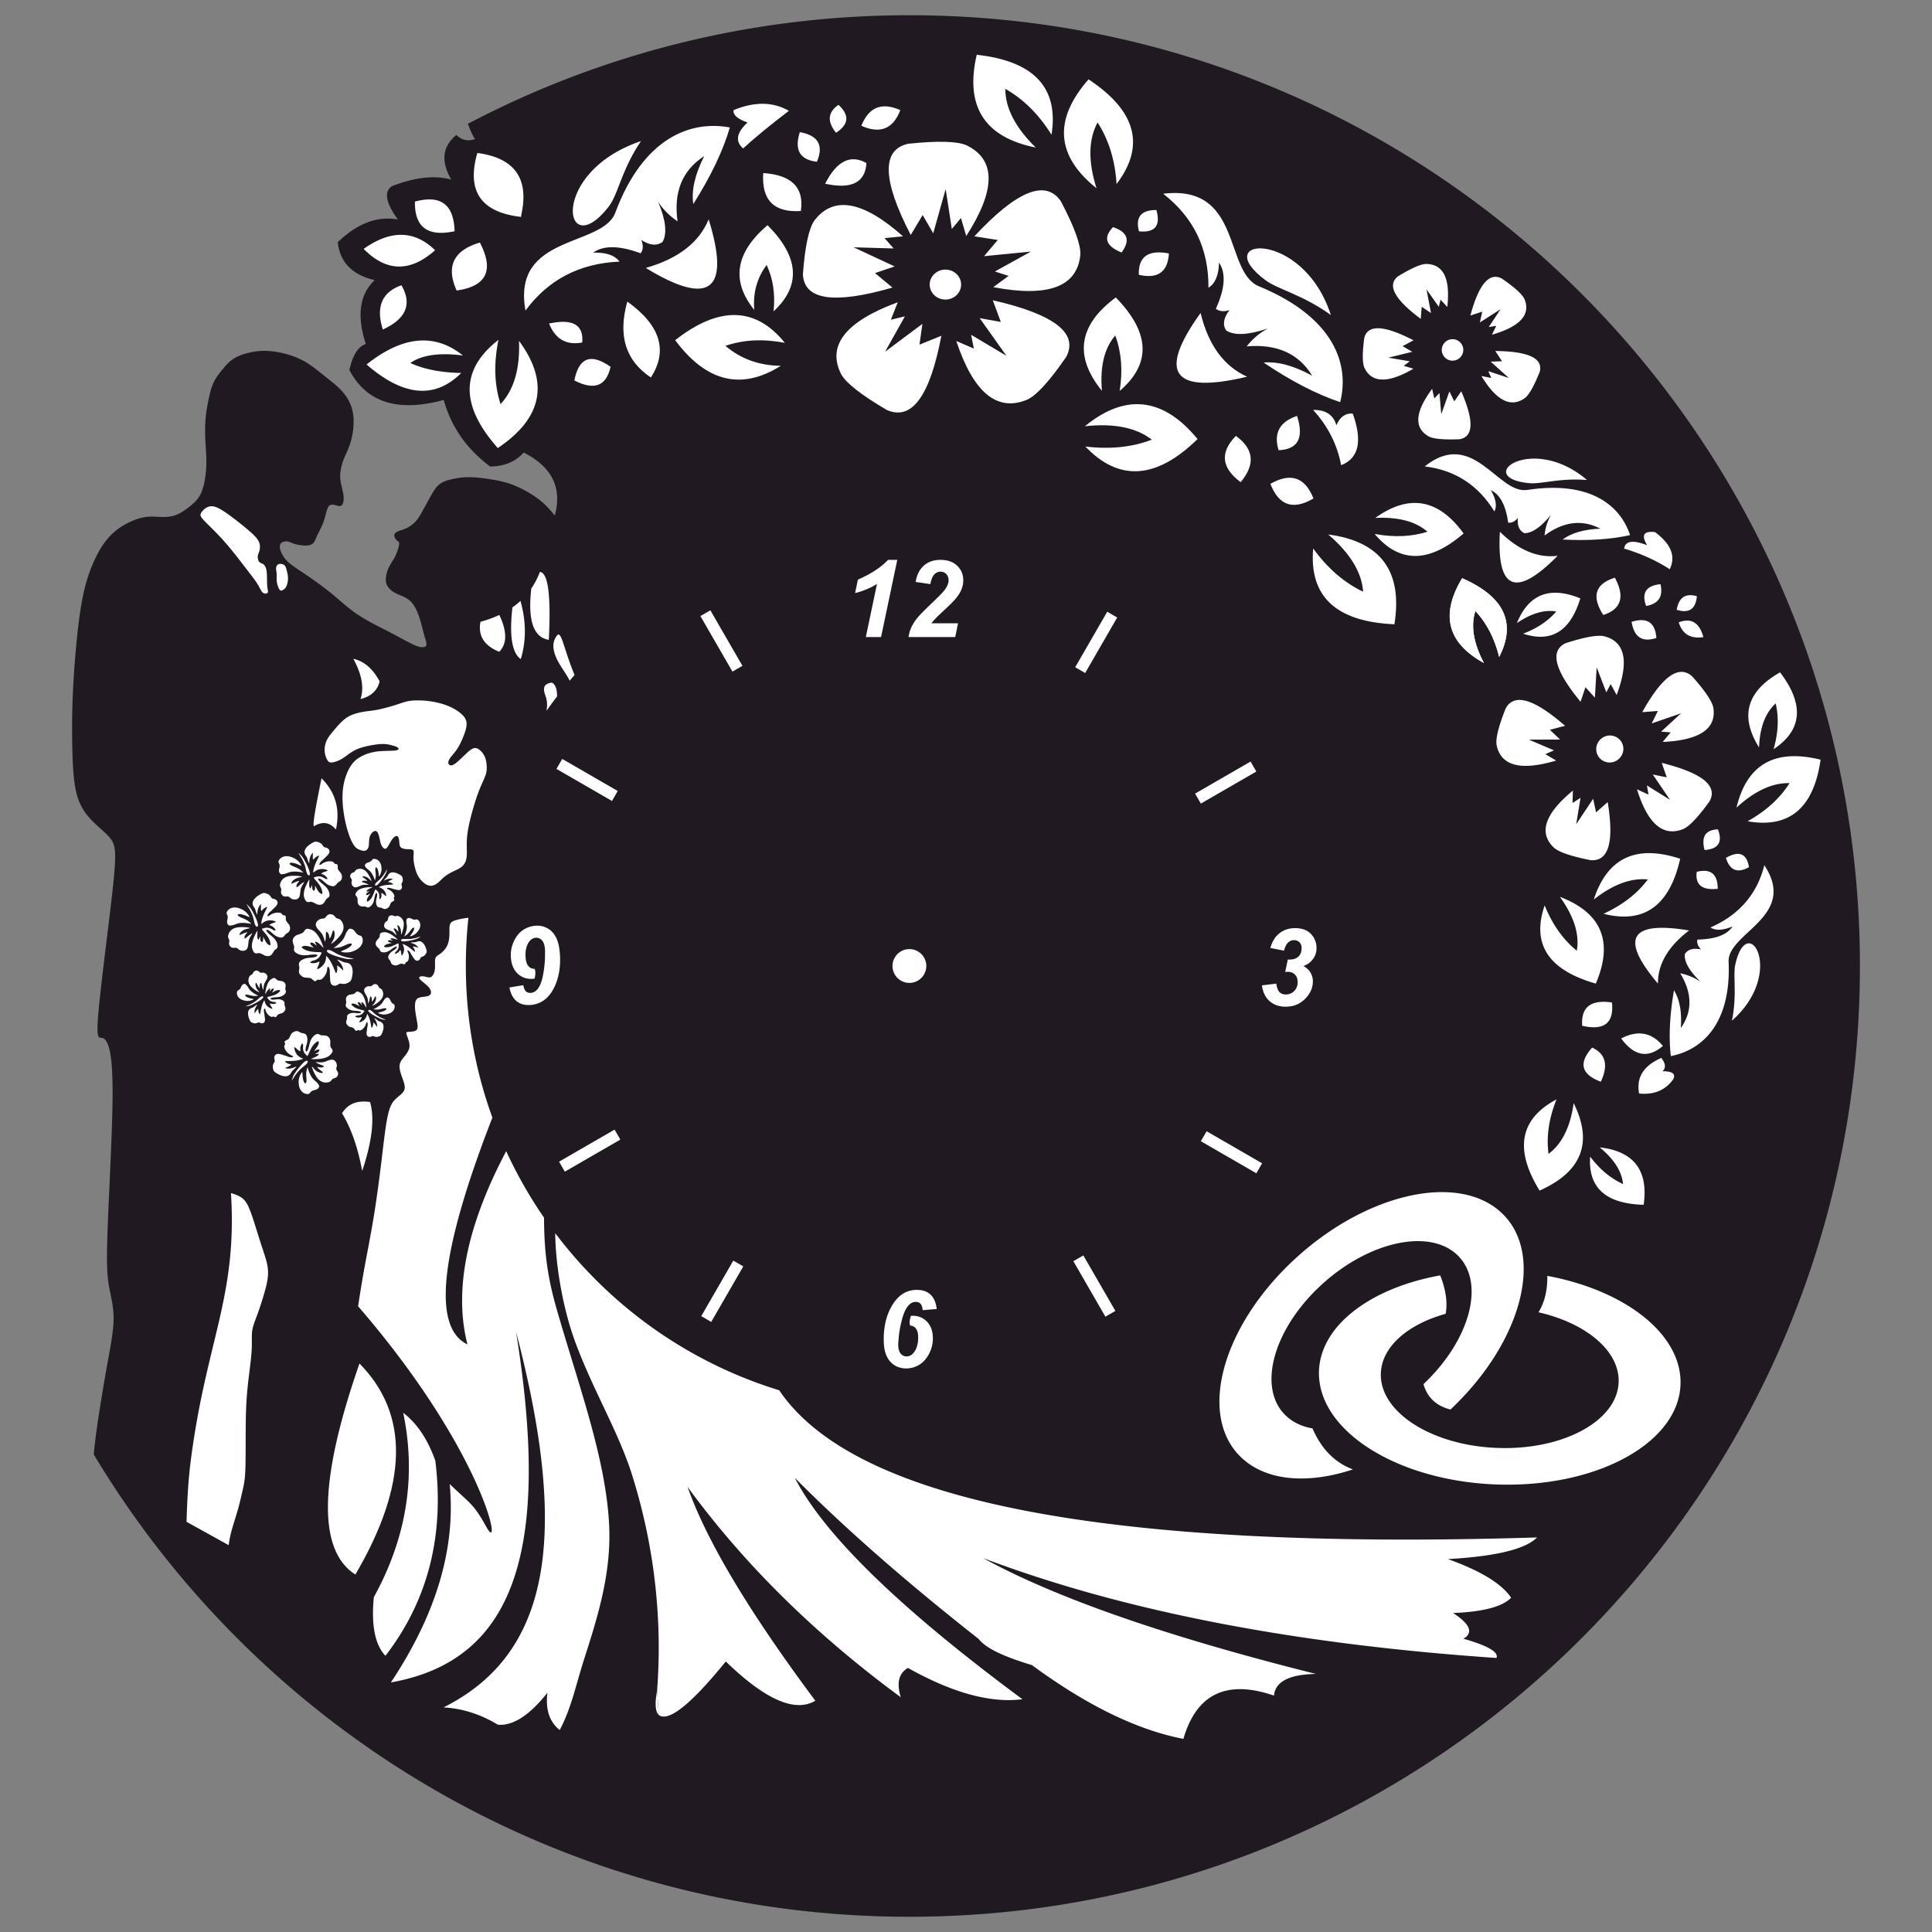 <svg width="850" height="850" version="1.0" shape-rendering="geometricPrecision" text-rendering="geometricPrecision"
  image-rendering="optimizeQuality" fill-rule="evenodd" clip-rule="evenodd" xmlns="http://www.w3.org/2000/svg">
  <rect width="100%" height="100%" fill="#808080" stroke="none"/>
  <defs>
    <style>
      svg {
        background-color: #fff;
      }

      .bg {
        fill: #fff
      }

      .fg {
        fill: #201922;
      }
    </style>
  </defs>
  <path class="fg"
    d="M205.846 54.474C263.889 23.966 329.979 6.703 400.1 6.703 631.058 6.703 818.286 193.98 818.286 425c0 231.02-187.23 418.298-418.186 418.298-152.406 0-285.77-81.55-358.857-203.404.037-.403.075-.81.115-1.217.6-6.151 1.604-12.987 2.706-19.92a983.19 983.45 0 013.508-20.601c1.202-6.64 2.405-12.89 2.405-18.16 0-5.273-1.203-9.57-2.004-14.06-.802-4.492-1.204-9.18-.652-24.704.552-15.525 2.055-41.888 2.206-57.853.15-15.964-1.053-21.53-2.206-24.214-1.153-2.685-2.255-2.49-3.207-2.636-.953-.147-1.755-.635-.752-11.767 1.003-11.13 3.81-32.904 5.388-46.28 1.578-13.378 1.929-18.357 1.904-21.872-.026-3.516-.427-5.566-2.03-7.664-1.604-2.1-4.41-4.248-7.242-7.006-2.831-2.758-5.688-6.127-7.317-11.424-1.63-5.297-2.03-12.522-2.23-20.627-.2-8.103-.2-17.087.376-28.022.577-10.936 1.73-23.825 3.108-32.953 1.379-9.13 2.98-14.5 4.836-19.162 1.854-4.663 3.96-8.617 6.365-11.717a27.617 27.624 0 018.094-7.08c2.982-1.732 6.24-2.953 8.996-3.416 2.757-.464 5.012-.172 7.092-.1 2.079.074 3.984-.073 5.613-.511 1.629-.44 2.98-1.171 4.335-2.05a34.657 34.666 0 004.01-3.052c1.302-1.148 2.554-2.417 3.507-4.272.952-1.856 1.603-4.295 2.029-6.932a49.14 49.14 0 00.602-8.13c-.026-2.66-.276-5.15-.427-8.201-.15-3.051-.2-6.664.05-9.862.25-3.198.802-5.981 1.353-8.641.552-2.662 1.103-5.2 2.23-7.543 1.129-2.344 2.832-4.492 4.41-6.346 1.58-1.856 3.034-3.418 5.314-4.64 2.28-1.22 5.387-2.097 8.119-2.538 2.73-.44 5.087-.44 7.543-.195 2.456.244 5.01.733 7.693 1.563 2.68.83 5.488 2 8.22 3.71 2.73 1.709 5.387 3.954 8.044 6.079 2.656 2.124 5.312 4.125 7.368 6.469 2.054 2.343 3.508 5.028 4.235 7.81.727 2.784.727 5.664.476 8.25-.25 2.589-.752 4.884-1.43 6.935-.676 2.05-1.528 3.857-2.18 5.32-.651 1.465-1.101 2.588-1.477 4.077-.376 1.49-.676 3.345-.676 4.907 0 1.562.3 2.83.626 4.222.326 1.392.677 2.905.827 4.126.15 1.22.1 2.147-.075 2.88-.175.733-.476 1.27-.852 1.538s-.827.268-1.43.147c-.6-.123-1.351-.367-1.98-.464-.625-.098-1.126-.048-1.502.099-.376.146-.626.39-.902.927s-.576 1.366-.927 2.636c-.35 1.27-.752 2.978-1.478 4.784-.726 1.807-1.78 3.71-2.456 5.15-.677 1.44-.978 2.417-1.604 3.126-.627.707-1.578 1.147-3.132 1.195-1.555.049-3.71-.292-5.087-.683-1.38-.39-1.98-.83-2.732-1.025a4.16 4.161 0 00-2.38.122c-.728.268-1.278.757-1.43 1.562-.15.806.1 1.929.678 3.222.577 1.293 1.478 2.759 3.257 4.32 1.779 1.56 4.435 3.223 7.818 5.518 3.383 2.294 7.493 5.224 11.202 8.275 3.708 3.05 7.016 6.225 11.3 9.08 4.286 2.856 9.548 5.395 14.009 7.714 4.46 2.32 8.119 4.418 10.525 5.517 2.405 1.099 3.558 1.196 4.386 1.074.827-.122 1.327-.463 1.302-1.366-.026-.903-.577-2.368-1.128-4.395-.551-2.025-1.102-4.613-1.93-7.127-.827-2.514-1.93-4.956-3.283-6.566-1.352-1.612-2.957-2.392-4.41-3.028-1.453-.635-2.757-1.123-3.91-1.88-1.152-.757-2.154-1.782-2.68-2.832-.526-1.05-.576-2.123-.501-3.172a11.942 11.945 0 01.652-3.15c.375-1.074.927-2.196 1.554-3.246.626-1.05 1.327-2.027 1.929-3.27.602-1.246 1.102-2.76 1.404-3.858.3-1.098.4-1.781.2-2.222-.2-.44-.702-.635-1.077-.976-.376-.342-.627-.83-.803-1.27-.175-.44-.275-.83-.1-1.27.176-.438.627-.926 1.605-1.341.977-.415 2.48-.756 3.91-1.465 1.427-.707 2.78-1.782 3.783-2.856 1.002-1.074 1.654-2.148 2.38-3.417a234.311 234.373 0 002.406-4.345c.877-1.612 1.83-3.37 2.757-4.907.927-1.538 1.828-2.856 3.107-3.808 1.278-.953 2.932-1.538 5.087-2.051 2.155-.512 4.81-.952 7.818-.952 3.007 0 6.365.44 9.673.977 3.308.537 6.565 1.17 10.249 2.66 3.683 1.49 7.793 3.833 10.824 6.177 3.033 2.343 4.987 4.687 6.942 7.03 3.326-12.148-1.235-21.376-13.682-27.68-3.52 3.984-8.432 6.035-14.734 6.15-10.323-7.665-17.14-17.43-20.45-29.291-20.196 5.505-34.03 1.11-41.495-13.182 1.459-6.564 3.865-10.372 7.216-11.424-4.05-12.472-2.747-21.847 3.91-28.12-9.884-2.28-15.297-7.845-16.24-16.696 8.639-8.298 17.46-11.617 26.464-9.96-5.34-7.315-6.24-12.196-2.706-14.647 10.103-3.943 18.823-4.92 26.16-2.93-4.65-8.03-3.898-14.57 2.257-19.625 2.415 2.335 5.17 2.92 8.269 1.757-.69-.608-1.758-2.828-3.204-6.66z" />
  <path class="bg"
    d="M229.552 93.516a15.3 15.3 0 00-.3 1.904c-17.665-1.986-24.08-11.36-19.246-28.12 16.087 2.13 22.603 10.867 19.546 26.216zm-47-4.815c11.342-3.09 17.156 1.257 17.443 13.036-11.826 2.545-17.64-1.799-17.442-13.036zm28.568 18.015c6.358 12.212 2.95 19.243-10.223 21.09-4.772-10.627-1.364-17.657 10.223-21.09zM160 109.497c11.877-8.43 22.35-8.234 31.424.586-10.973 9.77-21.447 9.574-31.423-.586zm16.615 16.001c4.784 8.315 2.053 14.808-8.194 19.48-3.124-9.943-.394-16.436 8.194-19.48zm3.909 34.2c5.13-3.537 12.849-4.636 23.155-3.296-12.428-9.971-26.561-8.653-42.4 3.955 16.179 14.062 30.06 15.307 41.648 3.734-8.943-.16-16.411-1.624-22.403-4.393zm39.693 18.087c-2.735-8.543-3.036-17.965-.901-28.267-16.804 13.047-16.903 28.914-.301 47.6 19.675-13.2 22.783-28.92 9.322-47.162.478 12.32-2.23 21.596-8.12 27.828zm47.662-86.998c-19.92 25.788-26.862-14.916 14.132-28.706-8.534 12.563-10.04 23.407-14.132 28.706z" />
  <path class="bg"
    d="M260.963 111.147c5.73-.15 9.587 1.167 11.578 3.954-17.536.75-31.318 7.925-41.347 21.53-6.15-33.706 33.81-27.745 39.52-43.076 12.354-33.169 33.31-40.68 50.39-37.476-3.02 10.307-8.38 21.537-16.088 33.686-.892-5.961.712-12.992 4.812-21.09-9.654 6.25-13.564 15.82-11.728 28.705-3.618-2.444-6.474-5.325-8.57-8.64 3.41 8.078 4.06 13.986 1.954 17.72-2.533 1.818-5.64 1.526-9.32-.877.926 2.392.826 4.345-.301 5.857-9.34-3.47-16.307-3.566-20.9-.291zm-19.396 31.195c10.424-2.245 15.285.537 14.585 8.35-6.967 1.302-11.828-1.48-14.585-8.35zm34.432-9.665c14.529 10.436 17.987 21.567 10.374 33.394-11.14-7.35-14.597-18.48-10.375-33.393zm-23.305 34.712c1.955-10.126 7.267-12.127 15.937-6.006-1.891 8.505-7.203 10.506-15.937 6.005zM311.782 96.5c9.738 31.45.516 38.578-27.665 21.384 14.258-4.068 23.478-11.197 27.665-21.384zm7.367 55.656c7.946-2.72 16.667-3.16 26.162-1.318-12.857-15.918-28.944-16.308-48.262-1.171 13.7 18.412 29.187 22.17 46.459 11.277-9.483-.108-17.602-3.038-24.357-8.787zm18.13-35.581c2.845 6.027 3.86 12.833 3.05 20.417 12.19-11.275 11.309-23.921-2.647-37.936-14.19 12.124-16.137 24.55-5.84 37.28-.621-7.445 1.192-14.031 5.438-19.76zm-1.478-40.432c12.54.83 18.053 6.397 16.539 16.696-11.845.76-17.357-4.803-16.54-16.696zM322.72 48.463c9.205-3.832 17.324-3.735 24.358.292-8.144 6.204-14.86 11.72-20.148 16.55-3.565-3.114-2.913-6.922 1.955-11.424-4.357-1.468-6.413-3.276-6.165-5.42zm29.169 9.666c8.08 1.446 10.587 5.792 7.518 13.035-7.515-.86-10.02-5.207-7.518-13.036zm16.99-12.01c4.96 4.507 4.61 8.608-1.052 12.303-3.993-4.953-3.643-9.053 1.052-12.303zm27.214 2.343c-3.136 8.262-8.85 10.557-17.14 6.884 3.268-8.236 8.982-10.53 17.14-6.884zm-33.08 32.367c11.585 2.542 17.65-.485 18.195-9.08-7.011-3.97-13.075-.944-18.194 9.08zm52.926 37.788c3.818 0 6.915 2.95 6.915 6.59 0 3.64-3.097 6.592-6.916 6.592-3.82 0-6.915-2.95-6.915-6.591 0-3.64 3.096-6.591 6.915-6.591zm-23.305 7.909c-25.743 7.428-38.873 5.475-39.392-5.858.923-12.346 2.628-20.256 5.112-23.727 8.393-10.913 21.373-8.568 38.94 7.03l-8.118.805 3.984 4.54-17.592-.512 18.043 8.422-8.646 2.93 7.669 6.37zm8.054-23.14c-12.514-24.15-12.898-37.527-1.153-40.134 13.069-1.364 21.647-1.135 25.732.686 12.95 6.306 12.899 19.607-.154 39.904l-2.341-7.9-4.008 4.788-2.713-17.534-5.467 19.442-4.656-8.03zm27.989.586c18.644-20.048 31.324-25.2 38.039-15.458 6 11.392 8.86 19.273 8.582 23.64-1.392 14.039-14.155 18.769-38.288 14.188l6.729-4.965-6.027-1.924 15.826-8.762-20.59 2.01 6.02-7.116zm8.107 28.125c27.036 6.18 37.803 14.492 32.305 24.933-7.326 10.63-13.02 16.884-17.078 18.763-13.282 5.612-23.71-2.975-31.284-25.761l7.718 3.33-1.191-6.067 15.533 9.244-11.777-16.575 9.309 1.686-3.536-9.553zm-22.627 15.635c-5.03 26.603-13.03 37.484-24.002 32.64-11.254-6.615-17.943-11.852-20.065-15.71-6.398-12.652 1.902-23.213 24.9-31.685l-3.041 7.67 6.165-1.452-8.728 15.562 16.426-12.26-1.278 9.137 9.624-3.902zm68.724-93.843c4.906 7.564 7.694 16.59 8.362 27.08 12.776-16.83 8.667-32.183-12.325-46.06-15.51 17.7-14.346 33.669 3.493 47.906-3.727-11.782-3.57-21.423.469-28.926zM442.29 39.1c7.957 4.473 14.736 11.2 20.338 20.183 3.27-20.69-7.698-32.418-32.908-35.19-5.276 22.698 3.38 36.305 25.97 40.824-8.924-8.74-13.39-17.345-13.4-25.818zm48.38 108.508c2.714 7.267 3.364 15.393 1.947 24.374 13.972-11.926 13.403-25.632-1.708-41.117-16.445 12.17-18.48 25.867-6.101 41.092-.922-10.62 1.032-18.735 5.862-24.35zm16.082 45.82c-8.651 3.333-18.4 4.338-29.241 3.012 14.79 15.553 31.25 14.458 49.377-3.28-15.165-18.367-31.697-20.244-49.6-5.629 12.738-1.396 22.56.57 29.464 5.897zm50.08-70.102c-25.65-19.028 16.34-22.972 28.687 15.256-12.431-8.963-23.27-11.24-28.686-15.256z" />
  <path class="bg"
    d="M536.327 115.531c-.145 5.58-1.7 9.264-4.662 11.054.154-17.096-6.48-30.88-19.9-41.35 34.876-4.214 26.667 34.347 42.084 40.706 33.353 13.76 39.955 34.538 35.774 50.985-10.41-3.478-21.638-9.283-33.69-17.418 6.16-.556 13.283 1.374 21.369 5.787-5.9-9.72-15.505-14.024-28.812-12.915 2.696-3.39 5.8-6.019 9.308-7.883-8.46 2.892-14.55 3.215-18.27.97-1.73-2.56-1.267-5.566 1.39-9.02-2.502.775-4.5.576-5.99-.602 4.048-8.904 4.514-15.675 1.398-20.314zm12.346 50.203c-32.752 7.822-39.575-1.522-20.468-28.033 3.422 14.084 10.245 23.429 20.468 28.034zm-4.937 26.04c7.943 5.735 8.644 12.52 2.104 20.358-8.502-6.315-9.203-13.1-2.104-20.358zm26.913-8.788c3.128 9.695.422 14.724-8.12 15.086-2.286-7.507.42-12.535 8.12-15.086zm-11.728 29.88c3.692 9.561 10.005 11.71 18.945 6.443-3.714-9.375-10.028-11.523-18.945-6.444zm36.235-30.905c4.354 12.142 2.65 19.71-5.113 22.701-1.74-9.152-5.85-17.256-12.33-24.312 5.545-.085 8.953 2.16 10.225 6.737 1.627-3.702 4.033-5.41 7.217-5.126zm4.562 78.373c-8.355-3.988-15.678-10.334-21.971-19.036-1.85 21.124 10.062 32.243 35.73 33.36 3.734-23.288-5.972-36.46-29.117-39.517 9.634 8.236 14.753 16.634 15.358 25.194zm28.297-26.394c-6.997 2.213-14.74 2.535-23.23.967 10.883 12.986 23.928 12.916 39.136-.209-11.035-15.226-23.987-17.503-38.857-6.833 10.123-.487 17.774 1.538 22.953 6.075zm21.1 34.877c4.95 5.303 8.433 12.046 10.456 20.23 7.678-15.003 2.25-26.557-16.285-34.664-9.71 16.059-6.517 28.496 9.583 37.314-4.618-8.79-5.87-16.416-3.753-22.88z" />
  <path class="bg"
    d="M649.115 268.817c4.95 5.303 8.433 12.046 10.456 20.23 7.678-15.003 2.25-26.557-16.285-34.664-9.71 16.059-6.517 28.496 9.583 37.314-4.618-8.79-5.87-16.416-3.753-22.88zm35.585.211c-3.597 4.182-8.46 7.44-14.59 9.767 12.409 4.098 20.799-1.08 25.169-15.536-13.437-5.484-22.74-1.855-27.911 10.884 6.33-4.297 12.108-6.002 17.33-5.113zm25.776-14.86c4.513 8.397 2.81 13.864-5.113 16.403-5.233-8.233-3.528-13.702 5.113-16.403zm17.666-20.066c7.078 5.258 9.233 10.7 6.465 16.33-5.836-3.794-12.527-6.82-20.073-9.08.52-3.403 3.903-3.89 10.149-1.465-2.705-4.438-1.552-6.367 3.458-5.786zm2.407 22.92c1.244 5.43-.861 8.628-6.316 9.594-2.098-5.796.007-8.994 6.315-9.593zm7.14 11.279c5.423 1.67 8.379-.333 8.872-6.006-5.017-1.41-7.974.59-8.871 6.006zm.902 5.492c1.57 5.19 5.178 7.363 10.826 6.518-1.735-6.407-5.344-8.58-10.826-6.518zm-20.748-.22c1.08 6.785 4.714 9.153 10.9 7.104-.502-6.828-4.135-9.195-10.9-7.103zM625.08 140.293c-11.608-8.635-14.94-14.883-9.993-18.74 5.866-3.566 9.98-5.373 12.343-5.424 7.614.092 10.72 6.4 9.32 18.924l-2.97-3.217-.77 3.162-5.41-7.694 1.988 10.424-4.095-2.76-.415 5.325zm21.834-1.481c3.679-13.771 8.3-19.182 13.868-16.233 5.646 3.888 8.95 6.883 9.913 8.986 2.86 6.874-1.906 12.107-14.302 15.699l1.896-3.912-3.291.533 5.186-7.84-9.096 5.823 1.027-4.746zm-4.021 33.339c5.693 13.104 5.41 20.138-.85 21.103-6.907.266-11.4-.15-13.48-1.246-6.567-3.754-6.058-10.733 1.528-20.936l.942 4.227 2.276-2.376.79 9.296 3.572-10.015 2.153 4.375 3.068-4.428zm14.988-17.72c14.605.143 21.115 3.203 19.526 9.177-2.505 6.277-4.69 10.125-6.55 11.544-6.154 4.369-12.52 1.13-19.1-9.717l4.355.845-1.327-2.981 9.065 3.005-8.003-7.188 4.977-.18-2.943-4.505zm-36.004-4.713c-12.893-6.687-20.11-7.04-21.652-1.052-.886 6.68-.862 11.076.075 13.19 3.255 6.707 10.436 6.833 21.543.38l-4.238-1.29 2.63-1.998-9.433-1.59 10.559-2.578-4.282-2.477 4.799-2.584zm17.179-.488a4.728 4.73 0 014.736 4.722 4.728 4.73 0 01-4.736 4.723 4.73 4.73 0 01-4.736-4.723 4.73 4.73 0 014.736-4.723zm33.726 63.344c-25.037-2.403 1.125-22.173 25.455-1.38-12.025-.99-20.17 1.888-25.455 1.38z" />
  <path class="bg"
    d="M655.9 215.66c2.26 3.829 2.788 6.95 1.58 9.367-7.12-11.61-17.34-18.22-30.657-19.825 21.334-17.054 32.183 12.337 45.087 10.353 27.915-4.293 41.069 7.054 45.246 19.865-8.367 1.892-18.262 2.545-29.684 1.958 3.846-2.884 9.382-4.482 16.606-4.795-8.017-4.162-16.2-3.157-24.55 3.013.353-3.39 1.3-6.43 2.839-9.117-4.385 5.4-8.284 8.1-11.698 8.099-2.228-1.025-3.19-3.245-2.89-6.661-1.33 1.544-2.737 2.222-4.223 2.034-1.08-7.664-3.63-12.428-7.655-14.292zm29.39 28.883c-18.401 18.626-26.87 15.093-25.407-10.598 8.217 8.118 16.686 11.65 25.408 10.598zm78.174 179.75c5.309-23.956 22.485 3.618-1.497 24.791 2.382-11.523.376-19.735 1.497-24.79z" />
  <path class="bg"
    d="M762.242 407.601c-4.163 1.75-7.406 1.905-9.731.46 12.654-5.566 20.56-14.7 23.717-27.405 14.957 22.591-16.256 29.737-15.705 42.45 1.192 27.506-11.881 38.94-25.424 41.52-.974-8.313-.51-17.964 1.39-28.95 2.504 4.052 3.5 9.59 2.997 16.618 5.159-7.283 5.068-15.318-.272-24.103 3.416.73 6.408 1.992 8.975 3.787-5.007-4.86-7.315-8.942-6.924-12.245 1.299-2.039 3.673-2.718 7.123-2.037-1.424-1.463-1.955-2.902-1.594-4.318 7.94-.17 13.088-2.096 15.45-5.778zm-32.811 25.146c-16.896-19.933-12.326-27.726 13.708-23.38-9.218 7.026-13.787 14.82-13.708 23.38zm-34.051-124c-11.52-13.953-13.662-22.56-6.43-25.827 8.268-2.638 13.854-3.642 16.757-3.012 9.276 2.343 11.126 10.96 5.55 25.853l-2.633-4.8-1.917 3.638-4.24-10.986-.786 13.32-4.151-4.574-2.15 6.387zm27.137 4.582c8.745-15.749 16.063-21.007 21.955-15.774 5.7 6.403 8.813 11.03 9.34 13.882 1.375 9.238-6.064 14.236-22.32 14.995l3.523-4.225-4.186-.313 8.757-8.06-12.912 4.452 2.72-5.5-6.878.543zm-15.202 39.563c2.913 17.678.396 26.19-7.55 25.537-8.523-1.698-13.885-3.52-16.086-5.468-6.867-6.51-4.092-14.89 8.326-25.136l-.152 5.44 3.514-2.235-1.904 11.588 7.456-11.19 1.28 5.974zm23.782-17.264c17.804 4.45 24.812 10.095 21.027 16.93-4.998 6.936-8.853 11-11.565 12.19-8.868 3.535-15.648-2.286-20.34-17.466l5.06 2.308-.701-4.031 10.15 6.324-7.56-11.126 6.136 1.24-2.206-6.369zm-42.54-16.302c-13.69-11.948-22.401-14.489-26.134-7.625-3.144 7.902-4.47 13.28-3.978 16.138 1.908 9.148 10.644 11.405 26.207 6.772l-4.781-2.816 3.832-1.67-11.038-4.708 13.696-.057-4.467-4.282 6.66-1.752zm21.144 4.432a5.863 5.865 0 014.33 7.16c-.805 3.186-4.05 5.15-7.245 4.384a5.863 5.865 0 01-4.33-7.158c.806-3.189 4.05-5.15 7.246-4.385zm77.616 20.786c-4.164 6.64-10.314 12.233-18.451 16.78 18.39 3.22 29.094-5.813 32.115-27.098-20.138-4.96-32.47 2.073-36.992 21.102 7.992-7.367 15.769-10.962 23.328-10.784zm-6.095-35.066c1.469 6.216 1.16 12.93-.93 20.14 12.668-8.388 13.62-19.659 2.86-33.816-14.717 8.343-17.8 19.351-9.247 33.026.345-8.78 2.784-15.23 7.318-19.35zm-56.255 77.448c-4.618 6.208-11.106 11.24-19.461 15.093 17.809 4.55 29.043-3.516 33.704-24.198-19.388-6.393-32.06-.414-38.018 17.938 8.438-6.633 16.363-9.579 23.775-8.833zm-31.242 31.351c-6.044-4.91-10.755-11.558-14.134-19.94-5.871 16.998 1.625 28.465 22.49 34.401 7.868-18.408 2.605-31.13-15.786-38.169 6.22 8.652 8.697 16.555 7.43 23.708zm-12.435 89.391c-1.02-7.602.15-15.599 3.509-23.99-16.155 8.606-18.636 21.983-7.444 40.136 18.602-8.322 23.599-21.146 14.992-38.472-1.457 10.467-5.143 17.908-11.057 22.325zm32.767 13.264c-5.46-2.486-10.28-6.51-14.46-12.075-.94 13.701 6.907 20.766 23.545 21.193 2.135-15.123-4.31-23.543-19.336-25.256 6.339 5.223 9.757 10.603 10.252 16.14zm35.884-146.959c6.082-.42 8.038-3.446 5.864-9.08-5.455.18-7.41 3.208-5.864 9.08zm9.397 3.442c1.688 5.55 5.07 6.915 10.148 4.1-.993-6.027-4.376-7.393-10.148-4.1zm-12.855 6.151c-.735 5.716 2.347 8.207 9.246 7.47-.013-6.502-3.095-8.992-9.246-7.47zm-50.37 67.738c9.674 2.213 14.034-1.205 13.08-10.252-9.327-1.357-13.687 2.06-13.08 10.252zm17.14 5.564c5.7 7.804 11.815 8.904 18.345 3.296-4.912-5.97-11.027-7.068-18.344-3.295zm22.856 18.016c-3.412 4.781-8.4 6.856-14.961 6.225-1.341-7.017 1.916-12.242 9.773-15.67 1.948 2.584 2.098 4.537.452 5.857 4.455-.013 6.034 1.182 4.735 3.59zm-35.634-13.987c5.948 2.74 7.226 7.745 3.833 15.012-8.647-3.204-9.925-8.208-3.833-15.012zm-199.367-359.12c7.046.684 9.602-2.44 7.667-9.375-6.74-.03-9.296 3.093-7.667 9.374zm-11.427-1.833c6.455 2.115 7.707 5.825 3.76 11.13-6.946-2.806-8.198-6.517-3.76-11.13zm11.352 20.944c8.35 1.906 12.76-1.22 13.23-9.374-9.055-1.738-13.466 1.386-13.23 9.374zm76.418 507.555c-4.551-.797-8.536-2.618-11.645-5.54-12.616-11.859-5.997-37.334 14.782-56.9 20.78-19.566 47.853-25.814 60.468-13.955 12.615 11.86 5.997 37.335-14.783 56.9 1.659 5.878 5.622 9.603 11.887 11.175 31.593-29.748 41.655-68.48 22.475-86.51s-60.34-8.532-91.932 21.215c-31.593 29.748-41.655 68.48-22.475 86.51 11.053 10.389 29.403 11.638 49.014 5.14-7.97-2.988-13.9-9-17.79-18.035z" />
  <path class="bg"
    d="M676.887 577.352c20.356 4.656 35.058 16.39 35.257 29.842.252 17.076-22.968 30.454-51.862 29.88-28.895-.575-52.522-14.884-52.774-31.96-.18-12.107 11.44-22.355 28.515-27.09.909-4.964.11-10.6-2.401-16.91-31.306 5.664-53.643 22.776-53.338 43.457.383 25.963 36.305 47.717 80.235 48.591 43.93.874 79.232-19.464 78.849-45.427-.318-21.54-25.098-40.183-58.618-46.409.11 6.267-1.18 11.61-3.863 16.026zM92.877 222.73c-2.004.096-3.66 1.708-4.336 2.83-.677 1.122-.375 1.758 1.378 3.59 1.754 1.83 4.962 4.856 7.994 8.2 3.032 3.344 5.89 7.006 7.819 9.497 1.93 2.49 2.932 3.808 4.134 5.37 1.203 1.562 2.606 3.37 3.558 4.955.953 1.586 1.453 2.953 2.206 3.564.752.61 1.754.463 2.105.072.35-.39.05-1.025-.1-2.22-.15-1.197-.15-2.955-.175-4.444-.026-1.489-.075-2.71-.326-3.71-.25-1-.703-1.782-1.278-2.197-.577-.415-1.28-.463-1.754-.976-.476-.513-.727-1.49-.702-2.294.025-.806.325-1.44.55-2.076a6.617 6.619 0 00.402-2.148c.026-.878-.074-2.002-1.002-3.369-.928-1.367-2.681-2.978-5.112-5.004-2.43-2.026-5.538-4.467-8.27-6.396-2.73-1.928-5.086-3.344-7.091-3.246zm29.707 25.47c.69-.256 1.742-.11 2.38.343.64.452.865 1.208 1.14 2.245.277 1.037.603 2.356.603 3.686s-.326 2.673-.74 3.527c-.413.855-.915 1.221-1.353 1.49-.438.268-.814.44-1.153.305-.338-.135-.64-.574-.94-1.27a10.543 10.545 0 01-.727-2.525c-.126-.88-.075-1.684-.062-2.417a12.83 12.834 0 00-.1-2.014c-.088-.622-.24-1.208-.152-1.83.088-.623.413-1.28 1.103-1.538zM100.62 679.81c.4-3.516 1.303-6.64 2.106-9.277.8-2.637 1.503-4.785 2.204-7.372.702-2.588 1.404-5.615 1.955-8.105.55-2.49.952-4.443 1.103-9.667.15-5.223.05-13.718.15-20.26.1-6.54.4-11.13.952-16.159.55-5.028 1.353-10.497 1.604-14.5.25-4.003-.05-6.542.25-8.836.3-2.294 1.203-4.345 2.305-7.372a146.23 146.27 0 003.358-10.497c.952-3.466 1.554-6.394 1.253-9.47-.3-3.077-1.504-6.298-2.857-10.449-1.354-4.15-2.857-9.226-4.11-12.888-1.254-3.66-2.256-5.907-3.76-7.347-1.503-1.44-3.507-2.076-5.51-2.71 2.848 46.114-10.995 64.957-17.773 118.337-1.067 8.41-1.506 17.164-1.77 26.295l15.449 8.562 3.09 1.712zm66.404-380.018c-2.968-5.563-6.827-8.883-11.577-9.96 3.762 6.875 4.813 12.783 3.157 17.722 4.626-1.143 7.433-3.73 8.42-7.762zm52.652-29.244c3.454 7.263 3.446 12.667-.03 16.21-6.658-2.686-9.415-7.08-8.27-13.182 2.999-.822 5.766-1.832 8.3-3.028zm9.313-6.168a34.381 34.39 0 01-3.544 2.84c-1.42 12.478-.194 20.064 3.675 22.76 2.449-8.003 2.405-16.536-.13-25.602zm8.55-12.773c3.612.403 4.915 10.362 3.91 29.878-6.744-1.017-9.311-8.543-7.702-22.578a34.064 34.073 0 003.79-7.3zm-83.118 79.456c-1.43.95-2.831 2.123-4.235 2.93-1.404.805-2.807 1.244-3.81 1.415-1.001.17-1.603.073-2.205-.781-.601-.854-1.202-2.465-1.328-4.101-.126-1.636.226-3.295.852-4.687.626-1.391 1.53-2.515 2.807-4.052 1.277-1.538 2.932-3.49 4.485-4.86 1.553-1.365 3.007-2.147 4.71-2.733 1.705-.586 3.66-.976 5.389-1.22 1.728-.245 3.232-.342 5.638-.855 2.405-.512 5.713-1.44 8.045-2.197 2.33-.756 3.684-1.342 5.913-1.61s5.338-.22 8.395.195c3.057.415 6.064 1.197 8.67 2.343 2.606 1.147 4.81 2.66 6.089 4.1 1.278 1.44 1.63 2.808 1.379 4.59-.25 1.78-1.102 3.978-1.905 5.81-.801 1.83-1.553 3.295-2.53 4.663-.978 1.366-2.181 2.636-2.858 3.66-.677 1.025-.827 1.806-.576 2.368.25.56.902.903 1.83.537.927-.366 2.13-1.44 3.107-2.344.978-.904 1.728-1.635 2.606-2.466.877-.83 1.879-1.757 2.756-2.245.878-.488 1.63-.537 2.406-.196.777.343 1.578 1.074 2.205 1.88a8.114 8.116 0 011.38 2.686c.3 1 .45 2.124.5 3.295.05 1.171 0 2.392-.55 3.978-.552 1.587-1.604 3.54-2.757 6.494-1.153 2.952-2.405 6.908-3.408 10.69-1.002 3.785-1.754 7.397-1.98 10.522-.225 3.125.075 5.76-.1 7.786-.176 2.026-.827 3.442-1.955 4.468-1.127 1.025-2.731 1.66-4.184 2.368-1.454.707-2.757 1.49-3.91 2.465-1.152.975-2.154 2.148-3.281 2.904-1.128.757-2.381 1.098-3.735.61-1.352-.488-2.806-1.806-3.784-3.198-.978-1.39-1.478-2.855-1.88-4.393-.4-1.537-.702-3.147-.702-4.564 0-1.416.3-2.636-.1-3.197-.401-.561-1.503-.464-2.631-.513-1.128-.048-2.28-.244-2.857-.83-.577-.586-.577-1.562-.677-2.563-.1-1.001-.3-2.027-.801-2.32-.502-.293-1.303.148-2.03 1.025-.726.879-1.38 2.197-1.93 3.125-.55.928-1.002 1.465-1.553 1.367-.551-.097-1.202-.83-1.604-1.758-.4-.927-.55-2.05-.826-3.197-.276-1.147-.677-2.32-1.254-2.71-.576-.39-1.328 0-1.904.586-.577.586-.978 1.366-1.18 2.27-.2.903-.2 1.929-.25 2.735-.05.805-.15 1.39-.426 1.904-.275.512-.726.95-1.403 1.05-.677.098-1.578-.147-2.38-.464-.802-.317-1.504-.708-2.306-1.83-.801-1.123-1.704-2.98-2.556-5.59-.852-2.612-1.653-5.981-2.13-9.52-.476-3.54-.626-7.25-.1-10.717.526-3.467 1.73-6.688 3.133-8.933 1.403-2.246 3.007-3.515 4.987-4.54 1.98-1.026 4.335-1.807 7.19-2.124 2.858-.317 6.216-.17 7.794-.416 1.579-.243 1.378-.878.802-1.318-.577-.44-1.53-.683-2.656-.975-1.128-.294-2.43-.635-4.711-.513-2.28.122-5.538.708-7.893 1.367-2.355.659-3.81 1.39-5.24 2.344zm-16.265 32.44c3.742-2.254 6.95-1.767 9.623 1.466 1.966-8.865-.14-16.383-6.315-22.555-2.926 14.158-4.03 21.189-3.308 21.09zm24.657 121.344c-5.73-.845-9.84.816-12.33 4.98 3.977 6.47 6.933 14.916 8.873 25.337 4.374-13.09 5.526-23.195 3.457-30.317zm127.046 269.708c4.32 3.127 14.143-4.732 29.469-23.58 17.312 16.816 30.442 22.577 39.392 17.282-29.118-39.016-47.862-70.383-56.23-94.101 24.82 33.968 56.093 64.823 93.818 92.563-1.928-6.286-.875-10.583 3.158-12.89 19.597 10.973 36.386 15.563 50.368 13.768-53.84-39.826-87.218-72.292-100.134-97.396 21.912 22.082 48.875 45.71 80.89 70.887 3.047 3.98 10.672 7.648 23.44 11.493 24.096 17.734 46.304 28.548 66.62 32.444 5.748-19.813 19.029-26.16 39.843-19.04.622-6.172 6.786-9.345 18.493-9.52-65.677-16.44-114.49-33.43-146.441-50.97 61.364 23.21 136.64 37.857 225.827 43.94 1.12-2.561-3.74-5.392-14.584-8.495 1.347-.58 2.199-1.556 2.556-2.93.312-2.337-2.043-5.12-7.067-8.347 13.262-.534 21.782-2.78 25.56-6.74-4.164-6.183-13.437-11.845-27.815-16.99 21.043-1.185 34.123-4.36 39.24-9.52-189.27 5.86-300.415-15.725-333.432-64.75-39.735-12.182-74.073-36.71-98.543-69.11.097 13.975 3.32 32.548 8.357 46.625 7.694 21.506 19.4 40.449 25.48 59.834 10.7 34.112 13.12 66.52 10.982 94.7" />
  <path class="bg"
    d="M239.364 535.737a194.962 195.014 0 01-16.662-29.269c-17.435 33.011-23.116 61.345-17.04 85.001-15.704-7.447-12.047-40.705 10.97-99.774-7.562-20.81-11.686-43.27-11.686-66.696 0-7.167.385-14.243 1.138-21.21-1.544.124-3.017.423-4.284.721-1.654.391-2.957.782-3.558 1.66-.6.88-.5 2.246-.5 3.955 0 1.71-.1 3.76-.803 5.467-.7 1.71-2.004 3.077-3.107 3.906-1.102.83-2.004 1.123-2.305 2.245-.3 1.123 0 3.077-.2 4.736-.201 1.66-.902 3.028-1.805 3.417-.902.391-2.005-.195-3.158-.342-1.153-.147-2.356.147-1.805 1.026.552.878 2.857 2.343 4.06 3.758 1.203 1.417 1.303 2.783.45 3.467-.851.683-2.655.683-3.91.927-1.252.244-1.953.733-2.304 1.757-.35 1.026-.35 2.588-.15 4.297.2 1.708.6 3.564.85 5.076.25 1.514.352 2.686-.35 3.32-.701.636-2.205.733-3.157.781-.952.05-1.354.05-1.253.733.1.684.702 2.05 1.052 3.271.35 1.22.45 2.294.15 3.37-.3 1.073-1.002 2.147-1.905 3.27-.901 1.123-2.005 2.295-2.255 3.857-.25 1.562.35 3.515 1.052 5.467.702 1.953 1.503 3.906 1.052 5.42-.451 1.513-2.154 2.587-3.608 3.905-1.453 1.318-2.656 2.881-3.66 7.274-1.001 4.395-1.803 11.62-2.756 19.53-.952 7.908-2.054 16.5-3.408 24.8-1.352 8.3-2.957 16.306-4.16 22.897-1.203 6.59-2.004 11.766-2.805 16.94 56.03 64.848 63.797 110.483 56.51 97.224-5.8-10.55-7.292-10.4-16.216-19.013 2.763 28.088-5.857 57.184-25.861 87.29 54.365-9.662 70.553-57.823 55.079-154.199 23.54 89.89 15.069 141.712-31.924 165.184 8.345.477 16.313 3.016 23.905 7.616 6.63.592 13.898-4.095 21.8-14.06-.894 7.371.91 12.84 5.413 16.403 5.173-9.74 6.96-19.412 10.952-31.837 6.034-18.78 11.997-38.04 10.742-59.419-1.702-29.017-13.254-59.983-22.985-93.782-3.905-13.559-5.582-24.715-5.6-40.37zm1.099-223.05c.083-.705.176-1.419.21-2.082a11.376 11.379 0 00-.452-3.76c-.275-.95-.576-1.585-.751-2.44-.176-.854-.225-1.928.275-2.66.5-.733 1.553-1.124 2.254-1.295.702-.17 1.053-.122 1.554.39.5.512 1.153 1.49 1.405 3.345.087.65.125 1.408.138 2.198a195.148 195.2 0 00-4.632 6.304zm12.32-15.722a121.005 121.005 0 01-1.487-3.764c-2.03-5.42-3.383-10.399-4.36-12.57-.978-2.174-1.58-1.539-2.156-.66-.576.88-1.127 2.002-1.277 3.37-.151 1.365.1 2.977.65 4.588.553 1.611 1.406 3.222 2.408 4.858 1.002 1.635 2.154 3.295 3.032 4.76.397.663.738 1.286 1.038 1.938a187.929 187.979 0 012.153-2.52z" />
  <path class="bg"
    d="M156.345 692.747c23.226-39.606 23.827-70.557 1.805-92.856-17.88 51.257-18.482 82.21-1.805 92.856z" />
  <path class="bg"
    d="M191.528 642.659c-3.377-9.48-8.088-16.508-14.133-21.092 5.813 27.88 1.503 54.927-12.93 81.14-1.175 12.379.529 20.97 5.112 25.777 18.696-24.296 26.013-52.906 21.952-85.827zm-78.322-240.28c.039-1.717.265-3.198 1.439-4.44.049-.051.04-.05.085-.09.12-.11.023-.036.14-.11-.068.478-.07 1.088-.085 1.58-.01.346 0 .965.11 1.31l.073.168c.195-.104.722-.795 1.11-1.072.225-.16 1.103-.805 1.47-.618.014.494-2.531 4.26-2.586 7.39.443-.221 1.209-1.132 2.754-1.47 1.066-.234 2.83-.06 3.646.47l-.074.093c-.15.142-.398.236-.6.312-.656.25-1.568.427-2.2 1.057.148.1.616.254.87.385.266.135.622.326.824.49.318.258.986.902 1.099 1.499-.832-.007-.876-.05-1.458-.416-.891-.563-1.93-.898-3.058-.714-.073.01-1.49.374-1.512.385-.05.462.674 1.12 1.1 1.63.793.95 1.74 2.123 2.208 3.297.116.29.904 2.58.023 2.345-.206-.055-.656-.391-.813-.51-.51-.39-1.06-1.43-1.374-2.03l-.621-1.155c0 .7.123 1.993-.46 2.33-.378-.087-.626-.514-.733-.927-.13-.495-.067-1.075-.11-1.578-.091.08-.024-.013-.123.148l-.258.594c-.082.198-.187.572-.333.722-.88-.41-.494-2.971-.45-3.991-.474.434-1.615 2.936-1.787 3.409-.45 1.23-.96 2.993-.56 4.453.155.575.556 1.402.864 1.74.627.692 1.914.256 2.053.247.43-.03 1.607.525 1.925.708.644.37 1.06.622 1.99.632 1.749.02 2.22-1.418 2.844-2.385.375-.58.958-.57 1.359-1.263.299-.518.062-1.68-.145-2.202-.548-1.375-1.421-2.171-2.303-2.924-.415-.354-2.635-2.038-2.388-2.728.523-.24 1.31.319 1.592.526 1.199.884 2.1 2.217 4.14 2.707.757.18 1.307.148 1.813-.262.253-.205.354-.258.55-.587.76-1.261 2.482-1.02 2.35-3.34-.09-1.571-.835-1.642-1.573-2.914-.218-.377-.264-.356-.273-.846-.008-.344.01-.766-.04-1.1-.144-.947-.908-.374-1.41-.867-.336-.333-.327-.751-1.37-.91-.676-.104-1.44-.012-2.08.133a5.5 5.502 0 00-1.635.652c-.568.33-.7.685-1.567.784.105-.936.7-1.582 1.364-2.104.39-.305 1.407-1.368 1.795-1.736.4-.381.763-.704 1.066-1.26.343-.63.328-1.162-.056-1.732-.665-.986-1.914-.731-2.283-1.203-.546-.701-.79-1.338-1.767-1.76-1.617-.702-2.126-.545-3.464.24-1.977 1.162-4.318 3.26-2.547 5.559.75.973.81 2.46 1.34 3.14l.032.037.035.037a.528.528 0 00.035.037z" />
  <path class="bg"
    d="M111.05 410.635c-1.528.574-2.663 2.172-3.396 2.284-.405-1.24.983-2.33 1.196-2.753-1.327.06-2.815 1.157-3.486 1.144-.055-.894 1.182-1.745 1.738-2.074 1.053-.623 2.47-.712 2.956-.92-.962-.406-3.296-.475-4.49-.404-1.528.09-2.808.413-3.715 1.208-.464.408-.79.712-1.086 1.359-1.115 2.42.357 2.39.106 3.812-.147.833-.162 1.31.31 1.934.939 1.239 1.84.587 2.848.82.36.084.554.322.77.485.134.1.18.17.305.264.815.61 2.425.82 3.306-.033.884-.856.738-2.457 1.004-3.855.158-.826.705-1.79 1.145-2.48.173-.272.375-.508.487-.793zm-.475-4.151c-.073-.257-.98-.93-1.283-1.187-1.127-.955-3.476-1.59-4.192-2.15-.214-.168-.583-.388-.51-.796.632-.471 2.132-.007 2.788.206.826.267 1.646.737 2.409.94-.287-.922-1.233-1.903-1.92-2.488-.74-.631-1.804-1.164-2.948-1.508-1.79-.536-3.806-.223-4.87 1.294-1.01 1.444.488 1.435.073 3.383-.195.918-.444 1.782.173 2.582.173.224.325.444.716.44 2.39-.015 2.77-1.116 5.54-1.166 1.28-.023 2.858.16 4.024.45zm-2.13-8.675l1.413 2.33c2.189 3.991 1.643 5.242 2.446 6.884.124.25.643 1.04 1.073.518.785-.957-2.132-6.539-3.078-7.833a8.02 8.021 0 00-.863-1.01c-.202-.2-.747-.776-.99-.89zm27.6-18.009c.04-1.716.266-3.196 1.44-4.44.047-.05.04-.048.085-.088.12-.11.023-.036.14-.11-.068.477-.07 1.088-.085 1.58-.01.345 0 .964.109 1.31l.074.167c.195-.105.723-.795 1.11-1.072.225-.16 1.103-.803 1.47-.617.014.493-2.531 4.26-2.586 7.39.443-.222 1.209-1.133 2.754-1.472 1.066-.233 2.829-.059 3.646.471l-.075.092c-.15.142-.398.236-.6.313-.656.25-1.57.426-2.2 1.056.148.1.616.254.87.384.266.135.622.327.824.49.317.258.986.902 1.099 1.5-.832-.007-.877-.05-1.458-.417-.891-.563-1.93-.898-3.058-.714-.073.011-1.49.374-1.512.385-.05.462.674 1.12 1.1 1.63.794.95 1.74 2.123 2.208 3.296.116.292.904 2.581.023 2.345-.206-.055-.657-.39-.813-.51-.51-.39-1.06-1.43-1.375-2.03l-.621-1.154c0 .7.123 1.993-.46 2.33-.378-.086-.626-.514-.734-.927-.13-.494-.066-1.075-.108-1.578-.092.08-.027-.013-.124.148l-.26.594c-.08.198-.186.572-.331.722-.88-.41-.494-2.971-.45-3.991-.473.434-1.614 2.936-1.786 3.409-.448 1.23-.96 2.993-.561 4.454.156.574.556 1.4.865 1.74.628.69 1.914.256 2.053.246.429-.028 1.607.525 1.925.708.645.37 1.06.622 1.99.632 1.749.02 2.22-1.418 2.844-2.384.375-.581.957-.57 1.359-1.264.298-.517.062-1.68-.146-2.202-.548-1.375-1.42-2.17-2.302-2.923-.415-.354-2.635-2.038-2.388-2.728.523-.242 1.31.318 1.592.526 1.198.883 2.1 2.217 4.139 2.707.758.182 1.308.147 1.814-.263.252-.205.354-.258.55-.587.76-1.261 2.482-1.02 2.35-3.34-.09-1.571-.835-1.64-1.573-2.913-.218-.38-.264-.356-.273-.846-.008-.345.01-.766-.04-1.1-.145-.948-.91-.375-1.41-.868-.336-.333-.33-.75-1.371-.91-.675-.104-1.44-.012-2.078.133a5.506 5.508 0 00-1.635.652c-.57.33-.701.685-1.567.784.105-.936.7-1.583 1.364-2.104.39-.305 1.407-1.366 1.794-1.736.4-.381.763-.703 1.067-1.26.343-.63.328-1.162-.056-1.732-.665-.985-1.916-.73-2.283-1.203-.546-.701-.79-1.338-1.768-1.76-1.616-.702-2.125-.544-3.463.24-1.977 1.163-4.318 3.263-2.547 5.56.75.973.81 2.46 1.34 3.14l.032.038.034.037a.566.566 0 00.036.037z" />
  <path class="bg"
    d="M133.89 388.058c-1.53.574-2.664 2.173-3.396 2.285-.405-1.24.982-2.33 1.196-2.754-1.327.062-2.816 1.158-3.486 1.144-.055-.892 1.182-1.745 1.738-2.074 1.053-.622 2.47-.71 2.956-.919-.962-.407-3.296-.475-4.49-.404-1.528.09-2.808.413-3.715 1.208-.465.408-.79.713-1.086 1.359-1.115 2.42.356 2.39.105 3.814-.146.833-.16 1.31.312 1.933.939 1.24 1.84.588 2.848.82.36.084.554.322.77.486.134.099.18.172.305.264.815.61 2.425.82 3.306-.034.884-.856.738-2.457 1.004-3.855.157-.826.705-1.788 1.145-2.48.172-.271.375-.508.487-.793zm-.475-4.15c-.073-.258-.98-.93-1.283-1.187-1.127-.955-3.476-1.59-4.192-2.15-.214-.169-.582-.388-.51-.797.63-.47 2.132-.006 2.788.206.826.268 1.646.737 2.409.941-.287-.923-1.233-1.903-1.92-2.488-.74-.632-1.804-1.165-2.95-1.508-1.787-.537-3.804-.223-4.867 1.294-1.012 1.444.486 1.436.072 3.382-.196.918-.444 1.783.173 2.582.173.225.325.444.716.442 2.39-.016 2.77-1.117 5.54-1.166 1.28-.023 2.858.158 4.024.45zm-2.13-8.676l1.413 2.33c2.188 3.993 1.643 5.243 2.446 6.885.124.25.643 1.042 1.073.518.785-.957-2.132-6.539-3.078-7.832a8.02 8.021 0 00-.863-1.012c-.202-.2-.747-.774-.99-.888zm37.632 12.221c1.243-.657 2.392-1.093 3.75-.793.055.012.05.008.098.022.125.037.035 0 .134.05-.37.145-.806.387-1.164.573-.252.13-.69.385-.893.596l-.09.118c.152.09.856.173 1.208.325.205.09 1.015.43 1.029.752-.348.206-4.056-.02-6.318 1.192.336.213 1.293.368 2.15 1.282.594.63 1.17 1.897 1.118 2.66l-.095-.014c-.161-.045-.327-.176-.462-.28-.442-.347-.93-.895-1.633-1.072-.013.14.064.518.072.743.01.232.014.55-.023.752-.058.32-.251 1.03-.633 1.343-.327-.567-.315-.613-.284-1.155.047-.83-.127-1.666-.71-2.36a56.065 56.08 0 00-.877-.873c-.35.15-.534.904-.728 1.396-.362.919-.825 2.029-1.477 2.815-.163.195-1.486 1.642-1.667.95-.042-.162.018-.602.04-.755.074-.501.6-1.29.904-1.742l.577-.882c-.5.28-1.375.878-1.85.617-.087-.29.12-.63.37-.867.303-.286.743-.475 1.086-.704-.094-.03 0-.022-.155-.025l-.528.06c-.173.023-.483.1-.648.061-.06-.76 1.927-1.52 2.674-1.896-.498-.148-2.743.075-3.15.146-1.057.186-2.523.542-3.408 1.396-.35.335-.78.936-.901 1.28-.244.702.58 1.401.643 1.492.19.28.265 1.3.26 1.588-.008.585-.02.97.342 1.603.683 1.195 1.9.942 2.839.98.565.024.79.424 1.445.419.49-.005 1.226-.628 1.517-.976.765-.92.986-1.83 1.173-2.728.087-.423.406-2.601.998-2.71.382.26.295 1.018.26 1.292-.155 1.165-.748 2.308-.286 3.887.172.587.416.946.91 1.126.249.09.328.137.64.14 1.206.013 1.72 1.277 3.327.262 1.087-.686.84-1.22 1.456-2.228.183-.3.149-.321.495-.523.244-.143.553-.299.77-.467.62-.476-.093-.766.06-1.302.104-.36.406-.522.104-1.294-.196-.5-.566-.98-.924-1.357a4.343 4.344 0 00-1.118-.849c-.464-.254-.77-.203-1.186-.75.71-.303 1.41-.157 2.048.086.374.142 1.539.41 1.958.525.432.12.807.237 1.326.22.587-.017.962-.24 1.216-.728.44-.844-.24-1.59-.05-2.029.285-.65.64-1.07.556-1.9-.144-1.378-.458-1.66-1.553-2.255-1.62-.879-4.055-1.63-4.991.487-.397.898-1.437 1.53-1.712 2.163l-.013.036-.013.038a.458.458 0 00-.012.04z" />
  <path class="bg"
    d="M162.152 389.283c-1.02-.81-2.616-.942-2.988-1.394.726-.77 2.058-.262 2.447-.285-.574-.877-1.951-1.45-2.208-1.91.617-.393 1.719.105 2.176.352.865.467 1.494 1.393 1.836 1.64-.093-.815-.974-2.426-1.501-3.208-.674-1-1.414-1.74-2.345-2.04-.477-.152-.825-.25-1.404-.195-2.175.21-1.568 1.196-2.685 1.592-.655.232-1.001.414-1.26.982-.512 1.13.315 1.483.549 2.26.084.277-.008.503-.04.716-.018.13-.05.191-.067.312-.112.795.38 1.972 1.343 2.23.964.258 2.052-.48 3.157-.856.654-.223 1.56-.236 2.23-.213.263.01.513.052.762.015zm2.779-1.978c.156-.15.275-1.035.338-1.343.235-1.146-.25-2.992-.133-3.702.035-.213.046-.55.366-.664.588.242.854 1.444.964 1.974.138.668.13 1.41.287 2.01.546-.562.87-1.595 1.014-2.293.157-.755.114-1.69-.097-2.604-.33-1.428-1.358-2.672-2.866-2.788-1.435-.11-.833.902-2.39 1.396-.736.234-1.453.41-1.78 1.147-.091.207-.187.397-.03.66.966 1.617 1.903 1.436 3.042 3.296.527.86 1.027 2.002 1.284 2.91zm5.356-4.902l-1.103 1.887c-1.983 3.078-3.094 3.205-3.948 4.406-.131.184-.49.85.057.934.997.15 3.826-4.054 4.374-5.211a6.18 6.18 0 00.379-.99c.062-.217.255-.815.24-1.026zm-39.898 86.79c-1.584.75-3.04 1.23-4.712.782-.068-.02-.063-.014-.12-.033-.154-.054-.043-.003-.164-.07.467-.16 1.026-.437 1.482-.65.32-.148.88-.44 1.145-.692l.12-.141c-.185-.122-1.056-.263-1.485-.472-.25-.122-1.238-.59-1.236-.992.443-.238 5.046.248 7.93-1.135-.404-.284-1.587-.53-2.603-1.714-.7-.817-1.347-2.424-1.235-3.375l.117.024c.199.065.397.236.56.376.529.455 1.106 1.164 1.97 1.423.024-.173-.05-.648-.047-.93.002-.29.014-.687.072-.936.09-.393.373-1.266.866-1.637.374.723.356.782.287 1.453-.107 1.03.063 2.08.746 2.976.044.058 1.023 1.12 1.042 1.135.443-.168.716-1.096.985-1.698.504-1.122 1.144-2.477 2-3.42.214-.234 1.945-1.963 2.13-1.09.044.204-.056.748-.093.938-.122.62-.82 1.57-1.226 2.118l-.771 1.066c.639-.32 1.763-1.018 2.339-.668.092.367-.184.778-.511 1.06-.392.338-.952.549-1.392.815.115.043 0 .028.19.04l.662-.047c.218-.02.607-.1.81-.042.03.95-2.486 1.786-3.438 2.214.613.21 3.419.057 3.929-.01 1.328-.174 3.172-.535 4.324-1.55.453-.397 1.026-1.121 1.194-1.543.344-.86-.641-1.775-.714-1.892-.222-.358-.256-1.633-.233-1.991.044-.728.083-1.204-.332-2.014-.781-1.524-2.31-1.276-3.477-1.374-.702-.06-.957-.57-1.774-.6-.61-.022-1.562.714-1.943 1.132-1.006 1.103-1.334 2.223-1.62 3.33-.133.52-.656 3.216-1.398 3.317-.46-.342-.308-1.28-.248-1.62.259-1.441 1.064-2.832.58-4.823-.18-.74-.463-1.2-1.068-1.451-.303-.126-.397-.19-.788-.21-1.5-.083-2.065-1.684-4.124-.508-1.393.795-1.116 1.473-1.94 2.693-.245.362-.204.39-.648.624-.311.164-.705.34-.987.536-.8.56.073.96-.15 1.618-.147.444-.534.629-.203 1.605.214.632.647 1.252 1.07 1.74.426.49.844.814 1.344 1.119.56.34.945.294 1.432.999-.902.337-1.764.117-2.544-.221-.456-.198-1.892-.595-2.405-.76-.53-.173-.99-.34-1.637-.35-.733-.01-1.211.247-1.557.842-.595 1.026.208 1.993-.055 2.527-.39.794-.86 1.297-.8 2.336.1 1.722.474 2.09 1.802 2.89 1.965 1.184 4.952 2.252 6.24-.331.547-1.095 1.877-1.826 2.256-2.597l.019-.044.018-.047a.574.575 0 00.018-.047z" />
  <path class="bg"
    d="M138.914 467.286c1.223 1.063 3.202 1.316 3.638 1.9-.947.917-2.576.213-3.061.22.663 1.123 2.344 1.91 2.637 2.498-.79.455-2.132-.226-2.688-.56-1.048-.627-1.778-1.815-2.19-2.14.07 1.018 1.073 3.072 1.683 4.075.782 1.282 1.66 2.244 2.8 2.666.586.217 1.01.358 1.737.321 2.72-.14 2.02-1.4 3.434-1.834.828-.253 1.27-.46 1.624-1.153.702-1.38-.305-1.864-.552-2.842-.09-.352.04-.628.09-.89.03-.16.073-.235.102-.385.185-.983-.36-2.475-1.542-2.85-1.184-.374-2.58.483-3.978.892-.826.242-1.955.207-2.787.141-.327-.025-.636-.09-.947-.06zm-3.571 2.31c-.202.18-.402 1.274-.498 1.654-.358 1.413.138 3.737-.048 4.614-.056.263-.088.682-.494.806-.718-.334-.98-1.845-1.086-2.51-.134-.839-.08-1.763-.242-2.518-.712.67-1.175 1.938-1.395 2.8-.24.931-.24 2.096-.03 3.244.327 1.796 1.535 3.4 3.406 3.628 1.78.217 1.089-1.078 3.056-1.608.927-.25 1.83-.43 2.28-1.33.125-.252.256-.484.075-.821-1.106-2.065-2.285-1.89-3.596-4.268-.606-1.1-1.161-2.548-1.43-3.692zm-6.95 5.809l1.48-2.288c2.648-3.722 4.039-3.82 5.17-5.267.174-.22.657-1.033-.017-1.166-1.233-.243-4.995 4.835-5.745 6.246a7.75 7.75 0 00-.53 1.21c-.09.267-.365 1.002-.358 1.265zm19.924-53.186c1.416 1.315 2.494 2.604 2.663 4.473.007.076.01.069.01.135.004.178.015.046-.011.194-.352-.411-.864-.87-1.268-1.25-.284-.268-.813-.722-1.184-.893l-.198-.068c-.058.235.13 1.173.072 1.689-.033.3-.148 1.484-.58 1.638-.426-.358-1.692-5.211-4.29-7.6-.145.52.05 1.816-.82 3.305-.602 1.026-2.068 2.305-3.126 2.562l-.021-.13c-.008-.225.1-.494.186-.712.28-.712.815-1.572.757-2.548-.195.042-.675.3-.975.407-.312.11-.74.252-1.028.29-.455.06-1.498.114-2.086-.242.629-.66.697-.664 1.442-.855 1.14-.291 2.199-.87 2.89-1.91a67.31 67.31 0 00.807-1.497c-.351-.385-1.447-.3-2.195-.34-1.395-.077-3.091-.198-4.43-.703-.332-.126-2.85-1.21-1.991-1.736.2-.124.82-.233 1.037-.27.71-.116 1.997.223 2.74.42l1.436.369c-.59-.522-1.77-1.393-1.617-2.112.354-.235.9-.115 1.329.108.513.266.956.75 1.41 1.095.002-.133.03-.012-.031-.21l-.307-.652c-.106-.212-.341-.576-.358-.806 1.003-.397 2.872 1.829 3.698 2.628-.011-.702-1.265-3.488-1.534-3.98-.7-1.278-1.802-3.007-3.332-3.781-.6-.306-1.596-.605-2.113-.613-1.051-.016-1.648 1.34-1.744 1.457-.297.364-1.646.892-2.038 1.01-.795.237-1.318.38-2.022 1.116-1.325 1.383-.467 2.836-.12 4.058.21.734-.237 1.192.049 2.03.212.627 1.368 1.308 1.962 1.532 1.568.592 2.892.49 4.187.349.608-.067 3.689-.581 4.085.133-.188.599-1.25.809-1.635.879-1.64.296-3.44.02-5.377 1.282-.721.469-1.103.935-1.136 1.646-.017.356-.048.477.08.88.494 1.55-.997 2.746 1.057 4.378 1.39 1.103 2.007.56 3.63.923.484.107.498.055.919.414.295.252.636.583.956.792.907.593.996-.446 1.787-.477.53-.02.878.3 1.792-.415.593-.462 1.088-1.141 1.444-1.761a5.77 5.772 0 00.674-1.797c.147-.7-.051-1.072.513-1.838.71.783.81 1.742.75 2.664-.035.54.1 2.148.12 2.735.02.605.02 1.136.264 1.795.274.747.732 1.132 1.5 1.251 1.328.206 2.05-.983 2.723-.924.999.09 1.719.37 2.805-.094 1.802-.767 2.05-1.29 2.39-2.948.5-2.45.484-5.893-2.775-6.198-1.382-.127-2.68-1.192-3.65-1.278-.017-.002-.037-.002-.054-.002h-.115z" />
  <path class="bg"
    d="M142.974 414.317c.66-1.652.164-3.756.618-4.425 1.347.605 1.227 2.53 1.423 3.018.942-1.108 1.132-3.119 1.645-3.644.793.625.586 2.25.446 2.941-.264 1.307-1.25 2.508-1.44 3.052 1.063-.465 2.868-2.28 3.702-3.287 1.068-1.287 1.754-2.552 1.763-3.872.004-.677-.01-1.164-.33-1.885-1.206-2.703-2.282-1.505-3.292-2.77-.591-.74-.983-1.108-1.861-1.198-1.747-.177-1.873 1.033-2.823 1.663-.34.226-.685.202-.985.253-.184.032-.28.016-.45.045-1.123.195-2.505 1.325-2.447 2.668.06 1.348 1.516 2.428 2.495 3.687.579.744.98 1.902 1.232 2.77.1.34.148.68.303.984zm3.853 2.725c.27.136 1.517-.086 1.96-.136 1.648-.186 3.939-1.588 4.948-1.74.302-.046.763-.176 1.053.188-.077.857-1.59 1.708-2.26 2.073-.844.46-1.851.763-2.596 1.22.993.463 2.526.44 3.532.33 1.087-.12 2.332-.571 3.478-1.23 1.79-1.029 3.035-2.875 2.554-4.859-.458-1.89-1.572-.686-2.903-2.475-.626-.843-1.168-1.688-2.304-1.794-.32-.03-.618-.073-.907.242-1.777 1.923-1.134 3.05-3.165 5.3-.938 1.04-2.272 2.166-3.39 2.881zm8.9 4.792l-3.02-.615c-5.001-1.24-5.646-2.61-7.631-3.198-.303-.09-1.357-.265-1.238.47.217 1.344 7.1 3.189 8.9 3.4.533.063.993.089 1.499.069.32-.013 1.21-.018 1.49-.127zm244.372-4.27a7.434 7.436 0 110 14.872 7.434 7.436 0 110-14.872zm-23.89-156.651l1.228-5.903c5.72-2.487 10.143-5.383 13.266-8.688h4.06l-7.13 33.952h-6.703l4.902-23.375c-1.377.897-2.974 1.707-4.775 2.448-1.803.739-3.423 1.259-4.848 1.566zm33.1-3.92l-6.466-.968c.52-3.132 1.739-5.533 3.658-7.201 1.912-1.67 4.304-2.503 7.176-2.503 3.156 0 5.634.85 7.428 2.557 1.8 1.708 2.698 3.88 2.698 6.51 0 1.337-.275 2.675-.834 4.02-.55 1.346-1.456 2.754-2.714 4.234-.913 1.047-2.392 2.526-4.454 4.44-2.06 1.913-3.423 3.219-4.091 3.92a29.234 29.242 0 00-1.928 2.227h11.708l-1.228 6.044h-20.536c.212-1.66.7-3.244 1.456-4.739a20.154 20.16 0 012.84-4.188c1.133-1.29 3.203-3.376 6.216-6.249 2.266-2.188 3.697-3.604 4.296-4.265 1.07-1.204 1.81-2.235 2.204-3.117.4-.873.597-1.669.597-2.377 0-1.133-.33-2.054-1-2.762-.66-.709-1.51-1.062-2.533-1.062-1.037 0-1.95.393-2.73 1.188-.778.787-1.361 2.22-1.762 4.29zm145.88 176.523l6.326-.764c.26 1.794.732 3.039 1.416 3.73.685.693 1.598 1.04 2.738 1.04 1.51 0 2.762-.513 3.754-1.528.99-1.023 1.486-2.33 1.486-3.92 0-1.392-.4-2.486-1.196-3.296-.795-.811-1.873-1.22-3.218-1.22a6.4 6.4 0 00-1.062.094l1.148-5.524c.237.03.457.046.669.046 1.763 0 3.108-.45 4.029-1.353.92-.899 1.377-2.118 1.377-3.66 0-1.094-.315-1.952-.937-2.59-.622-.63-1.44-.944-2.446-.944-.96 0-1.81.346-2.566 1.047-.747.7-1.345 1.888-1.794 3.58l-6.042-1.196c.77-2.487 1.834-4.39 3.202-5.73 2.077-1.99 4.627-2.99 7.647-2.99 3.108 0 5.469.867 7.082 2.598 1.613 1.73 2.416 3.81 2.416 6.225 0 1.755-.511 3.337-1.543 4.753-1.03 1.417-2.44 2.456-4.233 3.117 1.425.755 2.478 1.73 3.155 2.936.677 1.197 1.015 2.455 1.015 3.762 0 2.494-.882 4.785-2.651 6.878-2.408 2.866-5.524 4.298-9.332 4.298-2.856 0-5.217-.819-7.066-2.456-1.848-1.63-2.974-3.942-3.375-6.933zM400.797 578.9c.217-.018.435-.027.654-.027 2.605 0 4.76.888 6.444 2.675 1.69 1.786 2.533 4.218 2.533 7.303 0 2.448-.59 4.761-1.77 6.933-1.188 2.18-2.66 3.77-4.422 4.77-1.77 1-3.635 1.503-5.593 1.503-1.888 0-3.588-.472-5.106-1.417-1.511-.952-2.676-2.33-3.494-4.147-.827-1.81-1.236-4.242-1.236-7.287 0-6.044 1.338-11.176 4.005-15.394 2.675-4.21 6.193-6.32 10.567-6.32 2.518 0 4.524.693 6.01 2.077 1.488 1.393 2.4 3.503 2.739 6.336l-6.184.512c-.126-1.345-.44-2.282-.953-2.826-.52-.543-1.212-.81-2.085-.81-1.124 0-2.124.44-2.997 1.33-1.243 1.274-2.243 3.33-2.998 6.17-.885 3.222-1.422 6.383-1.613 9.485a13.031 13.035 0 00-.117 1.746c0 1.802.346 3.124 1.046 3.982.7.85 1.566 1.275 2.605 1.275 1.274 0 2.368-.606 3.28-1.81 1.235-1.63 1.849-3.817 1.849-6.556 0-1.77-.338-3.077-1.023-3.919-.684-.842-1.527-1.267-2.51-1.267-.385-1.124-.263-2.564.367-4.318zM235.173 430.555a8.284 8.286 0 01-.65.08c-2.596.208-4.816-.506-6.638-2.15-1.83-1.647-2.864-4.003-3.11-7.079a14.312 14.316 0 011.208-7.053c1.01-2.269 2.348-3.97 4.026-5.109 1.684-1.138 3.502-1.79 5.456-1.947 1.882-.15 3.614.182 5.203 1.002 1.583.828 2.853 2.108 3.815 3.855.968 1.738 1.57 4.129 1.815 7.165.484 6.026-.437 11.248-2.758 15.666-2.33 4.41-5.666 6.796-10.026 7.147-2.51.2-4.566-.328-6.16-1.59-1.592-1.27-2.672-3.298-3.236-6.096l6.123-1.005c.234 1.332.622 2.24 1.176 2.74.56.5 1.273.71 2.143.64 1.12-.09 2.082-.609 2.88-1.566 1.138-1.37 1.969-3.497 2.494-6.39.624-3.282.906-6.477.848-9.583a12.94 12.94 0 00-.023-1.75c-.145-1.798-.596-3.089-1.362-3.888-.767-.79-1.663-1.145-2.7-1.063-1.27.103-2.311.795-3.124 2.068-1.1 1.723-1.538 3.953-1.318 6.683.142 1.765.584 3.041 1.334 3.826.75.784 1.622 1.14 2.603 1.062.474 1.09.468 2.533-.02 4.333zm72.976-159.508l4.39-2.537 14.099 24.424-4.393 2.536-14.097-24.423zm164.084 283.818l4.39-2.537 14.098 24.424-4.39 2.537zm56.09-52.772l2.536-4.394 24.418 14.102-2.537 4.393zM244.825 338.295l2.536-4.392 24.417 14.1-2.536 4.393zm305.374-3.244l2.536 4.393-24.417 14.101-2.535-4.393zM270.382 496.983l2.537 4.393-24.418 14.101-2.536-4.392zm52.235 57.643l4.39 2.537-14.096 24.424-4.392-2.537zm164.519-285.49l4.39 2.536-14.097 24.424-4.39-2.537zm-306.492 145.64c1.358.366 2.496.83 3.285 1.975.033.046.032.041.056.083.067.113.025.025.063.13-.367-.147-.852-.268-1.241-.375-.274-.076-.767-.19-1.06-.173l-.147.023c.05.171.509.711.663 1.063.089.205.45 1.005.24 1.251-.394-.085-2.953-2.78-5.434-3.435.1.384.694 1.15.7 2.405.004.865-.436 2.185-.996 2.71l-.06-.076c-.087-.144-.12-.352-.146-.522-.087-.554-.071-1.29-.464-1.897-.105.093-.307.422-.454.592-.153.178-.365.413-.53.536-.26.193-.886.58-1.38.551.149-.638.189-.664.58-1.039.6-.575 1.044-1.306 1.09-2.21a57.138 57.153 0 00-.047-1.237c-.358-.129-1.006.298-1.483.525-.89.424-1.985.922-2.998 1.052-.251.031-2.207.188-1.868-.442.08-.148.424-.429.544-.525.396-.317 1.318-.534 1.849-.659l1.024-.25c-.556-.137-1.605-.297-1.774-.81.133-.274.516-.38.862-.382.415-.003.866.16 1.273.226-.048-.086.014-.018-.096-.125l-.43-.315c-.141-.1-.421-.255-.515-.397.475-.597 2.446.202 3.25.436-.264-.447-2.06-1.815-2.405-2.04-.902-.585-2.215-1.324-3.445-1.303-.483.007-1.21.153-1.531.323-.657.347-.53 1.421-.546 1.53-.051.334-.693 1.131-.891 1.34-.405.422-.676.693-.843 1.405-.315 1.34.749 1.983 1.41 2.652.398.401.289.847.77 1.29.362.331 1.326.378 1.776.32 1.187-.15 1.968-.666 2.718-1.195.353-.25 2.07-1.625 2.576-1.3.103.45-.477.944-.69 1.12-.907.748-2.122 1.18-2.858 2.65-.274.547-.34.976-.102 1.445.12.234.145.323.372.54.873.83.387 2.105 2.254 2.46 1.264.237 1.447-.32 2.585-.64.338-.094.327-.133.719-.044.275.062.607.16.88.186.778.074.454-.625.932-.914.322-.193.653-.105.957-.875.198-.499.255-1.104.25-1.623a4.359 4.36 0 00-.24-1.385c-.166-.502-.425-.673-.356-1.357.725.264 1.14.847 1.439 1.46.176.36.847 1.348 1.074 1.72.234.381.428.722.82 1.065.442.387.867.48 1.385.295.897-.318.907-1.327 1.347-1.517.65-.282 1.198-.346 1.702-1.013.833-1.105.796-1.527.399-2.708-.586-1.747-1.855-3.957-3.984-3.047-.903.385-2.094.14-2.726.415l-.035.017-.035.02a.317.317 0 00-.035.02z" />
  <path class="bg"
    d="M174.449 411.502c-.196-1.287-1.273-2.473-1.236-3.057 1.055-.07 1.684 1.21 1.985 1.458.179-1.033-.44-2.39-.314-2.902.719.134 1.185 1.25 1.352 1.743.315.93.144 2.038.226 2.453.488-.66.94-2.44 1.088-3.371.189-1.193.152-2.238-.326-3.092-.244-.437-.432-.745-.895-1.101-1.733-1.33-1.962-.195-3.05-.667-.637-.275-1.014-.38-1.59-.14-1.145.479-.782 1.3-1.138 2.029-.128.26-.35.362-.518.497-.102.083-.168.106-.262.182-.624.506-1.065 1.702-.537 2.547.529.847 1.827 1.049 2.893 1.527.63.283 1.302.892 1.776 1.366.186.186.34.387.547.53zm3.38.448c.217-.005.908-.57 1.163-.753.952-.68 1.857-2.36 2.425-2.8.17-.132.409-.372.72-.237.266.578-.36 1.64-.64 2.102-.353.583-.865 1.12-1.16 1.667.785-.04 1.725-.575 2.307-.988.63-.445 1.234-1.158 1.703-1.97.733-1.27.827-2.88-.197-3.995-.975-1.06-1.224.092-2.701-.608-.696-.33-1.34-.69-2.082-.373-.208.09-.41.163-.473.464-.396 1.84.414 2.346-.02 4.484a12.72 12.72 0 01-1.044 3.005zm7.26.064l-2.092.63c-3.55.898-4.45.235-5.892.53-.22.046-.937.29-.594.723.627.79 5.56-.357 6.752-.83.353-.14.646-.28.952-.465.194-.116.744-.422.876-.587zm-20.453 35.952c.802 1.155 1.373 2.243 1.238 3.627-.005.057-.002.052-.01.1-.021.13.003.036-.035.139-.188-.35-.48-.753-.708-1.086-.16-.234-.464-.64-.698-.815l-.128-.076c-.072.162-.07.87-.18 1.24-.063.213-.302 1.06-.622 1.111-.246-.32-.467-4.03-1.941-6.13-.171.36-.21 1.328-1.015 2.29-.554.664-1.741 1.39-2.508 1.43l.004-.095c.025-.166.135-.347.224-.493.29-.48.777-1.032.867-1.75-.14.003-.506.124-.73.16-.23.037-.545.08-.75.069-.323-.02-1.052-.127-1.41-.468.524-.393.572-.387 1.113-.422.83-.052 1.639-.326 2.258-.987.04-.043.753-.96.76-.977-.191-.33-.96-.42-1.473-.554-.954-.25-2.112-.575-2.97-1.13-.213-.137-1.81-1.277-1.144-1.54.156-.061.6-.055.754-.05.507.013 1.352.44 1.839.688l.945.468c-.338-.464-1.037-1.261-.836-1.763.278-.123.64.042.905.264.32.266.56.68.828.994.019-.097.022-.005.006-.158l-.124-.516c-.044-.17-.16-.468-.14-.637.748-.15 1.74 1.73 2.205 2.428.087-.512-.404-2.715-.524-3.11-.312-1.03-.841-2.44-1.795-3.217-.374-.305-1.023-.663-1.38-.74-.724-.16-1.32.745-1.402.817-.254.224-1.258.42-1.544.45-.582.062-.964.095-1.55.532-1.104.822-.707 2-.63 2.937.045.564-.326.835-.243 1.485.063.486.77 1.143 1.15 1.389 1.006.65 1.937.76 2.85.837.43.037 2.63.09 2.807.667-.21.409-.973.415-1.25.412-1.174-.013-2.381-.465-3.892.183-.561.242-.89.527-1.008 1.04-.06.257-.097.34-.062.652.133 1.2-1.06 1.86.14 3.335.813.997 1.313.687 2.388 1.177.318.146.336.11.578.43.17.225.362.513.554.71.548.558.749-.186 1.3-.1.37.06.567.34 1.297-.052.473-.255.906-.68 1.236-1.082a4.35 4.35 0 00.709-1.212c.196-.49.108-.788.602-1.268.386.67.326 1.383.16 2.046-.095.388-.221 1.577-.284 2.007-.067.443-.138.83-.06 1.343.09.58.353.927.87 1.12.89.335 1.55-.43 2.007-.293.679.204 1.14.508 1.953.322 1.35-.307 1.592-.655 2.05-1.813.678-1.714 1.13-4.223-1.083-4.897-.938-.287-1.691-1.243-2.352-1.44l-.037-.01a.313.313 0 00-.04-.007c-.01-.002-.025-.006-.04-.007z" />
  <path class="bg"
    d="M162.007 441.469c.68-1.11.62-2.71 1.024-3.134.85.627.508 2.012.577 2.394.802-.675 1.204-2.111 1.63-2.423.464.565.1 1.72-.088 2.204-.36.915-1.203 1.65-1.407 2.02.798-.19 2.29-1.258 3.003-1.876.913-.79 1.558-1.614 1.743-2.574.094-.49.15-.848.025-1.418-.47-2.135-1.375-1.413-1.903-2.475-.31-.623-.53-.946-1.126-1.133-1.184-.372-1.435.491-2.176.817-.266.117-.502.051-.716.047-.131-.003-.196-.027-.318-.03-.803-.014-1.911.616-2.052 1.603-.14.988.722 1.979 1.23 3.032.3.621.42 1.52.478 2.187.022.262.01.515.077.758zm2.297 2.52c.17.137 1.06.149 1.374.176 1.166.094 2.94-.608 3.657-.578.216.008.55-.021.704.284-.17.614-1.33 1.022-1.843 1.194-.646.218-1.384.298-1.96.527.623.476 1.688.672 2.398.732.769.065 1.69-.09 2.572-.41 1.378-.498 2.488-1.67 2.422-3.18-.062-1.44-.995-.72-1.673-2.207-.32-.701-.582-1.392-1.353-1.627-.216-.067-.417-.14-.66.05-1.488 1.152-1.196 2.06-2.904 3.417a12.736 12.739 0 01-2.734 1.624zm5.51 4.73l-2.004-.87c-3.294-1.6-3.554-2.687-4.848-3.39-.197-.108-.904-.383-.92.168-.031 1.01 4.483 3.312 5.698 3.717.36.12.675.202 1.027.258.223.035.84.156 1.049.116zm-56.581-6.73c-.802 1.156-1.373 2.244-1.24 3.629.006.057.003.052.01.1.022.128-.002.033.036.137.188-.348.48-.753.708-1.085.16-.235.464-.64.698-.816l.128-.076c.072.163.069.872.179 1.24.064.215.303 1.06.623 1.112.246-.32.467-4.03 1.94-6.13.172.36.21 1.328 1.016 2.29.554.664 1.74 1.39 2.508 1.43l-.004-.097c-.025-.166-.135-.346-.224-.493-.29-.48-.776-1.032-.867-1.75.14.004.507.126.73.16.23.037.545.08.75.068.323-.02 1.052-.127 1.41-.467-.524-.393-.572-.386-1.113-.421-.83-.053-1.64-.326-2.258-.988a53.07 53.084 0 01-.76-.977c.19-.33.96-.42 1.472-.554.954-.25 2.112-.575 2.97-1.13.213-.136 1.809-1.277 1.143-1.54-.155-.061-.598-.055-.753-.051-.507.014-1.352.44-1.84.689l-.943.468c.338-.464 1.037-1.261.836-1.763-.278-.122-.64.042-.905.264-.32.265-.56.68-.83.994-.018-.097-.021-.004-.005-.156l.124-.517c.044-.17.159-.468.14-.637-.748-.15-1.74 1.73-2.205 2.428-.087-.513.404-2.715.524-3.11.312-1.028.84-2.44 1.795-3.218.374-.305 1.023-.662 1.379-.74.725-.157 1.32.746 1.403.818.254.224 1.26.42 1.546.45.58.063.963.095 1.55.533 1.102.82.706 1.999.63 2.937-.046.564.325.834.242 1.485-.063.484-.771 1.142-1.152 1.388-1.005.65-1.935.76-2.85.838-.43.037-2.63.09-2.806.666.21.409.973.415 1.249.412 1.175-.013 2.382-.465 3.892.184.562.24.89.527 1.009 1.04.059.257.097.34.062.652-.133 1.197 1.06 1.86-.14 3.334-.813.997-1.313.688-2.388 1.178-.318.145-.336.11-.578.428-.171.225-.362.514-.554.71-.548.559-.75-.186-1.3-.098-.37.059-.567.34-1.297-.052-.473-.254-.906-.68-1.236-1.081a4.334 4.335 0 01-.71-1.213c-.195-.49-.107-.788-.602-1.267-.385.67-.325 1.38-.16 2.044.096.388.222 1.577.285 2.007.067.444.138.83.06 1.344-.09.58-.353.927-.87 1.12-.89.335-1.55-.43-2.007-.294-.68.204-1.14.508-1.953.323-1.35-.31-1.592-.655-2.05-1.814-.68-1.714-1.131-4.222 1.083-4.897.938-.286 1.69-1.243 2.35-1.44.013-.004.027-.006.038-.01a.313.313 0 01.039-.006.202.202 0 01.04-.008z" />
  <path class="bg"
    d="M115.862 435.493c-.68-1.11-.62-2.711-1.024-3.135-.85.628-.508 2.012-.577 2.394-.802-.674-1.204-2.11-1.63-2.421-.464.565-.1 1.72.088 2.204.36.914 1.203 1.65 1.408 2.02-.8-.19-2.292-1.26-3.004-1.876-.913-.79-1.558-1.614-1.742-2.574-.096-.491-.151-.848-.026-1.42.469-2.134 1.375-1.412 1.903-2.473.31-.622.53-.945 1.126-1.132 1.184-.372 1.435.49 2.176.816.267.117.502.052.716.047.13-.003.196-.028.318-.03.804-.015 1.912.616 2.053 1.6.14.99-.721 1.98-1.23 3.033-.3.622-.42 1.52-.478 2.188-.023.262-.01.516-.077.758zm-2.297 2.52c-.17.137-1.061.15-1.374.175-1.165.095-2.94-.607-3.657-.578-.216.009-.551-.02-.703.284.167.614 1.33 1.022 1.842 1.195.646.217 1.384.298 1.96.527-.623.475-1.688.672-2.398.732-.77.064-1.69-.09-2.571-.41-1.378-.5-2.49-1.67-2.422-3.181.062-1.44.995-.718 1.673-2.206.32-.702.582-1.392 1.353-1.628.216-.066.417-.138.66.049 1.488 1.152 1.195 2.062 2.904 3.417a12.736 12.739 0 002.734 1.624zm-5.511 4.73l2.005-.868c3.294-1.6 3.554-2.688 4.848-3.391.197-.108.904-.383.92.169.03 1.007-4.483 3.311-5.698 3.715a6.172 6.174 0 01-1.027.258c-.223.035-.84.155-1.05.115zm181.805 311.81c-1.57-1.53-1.82-5.142-.753-10.838" />
</svg>